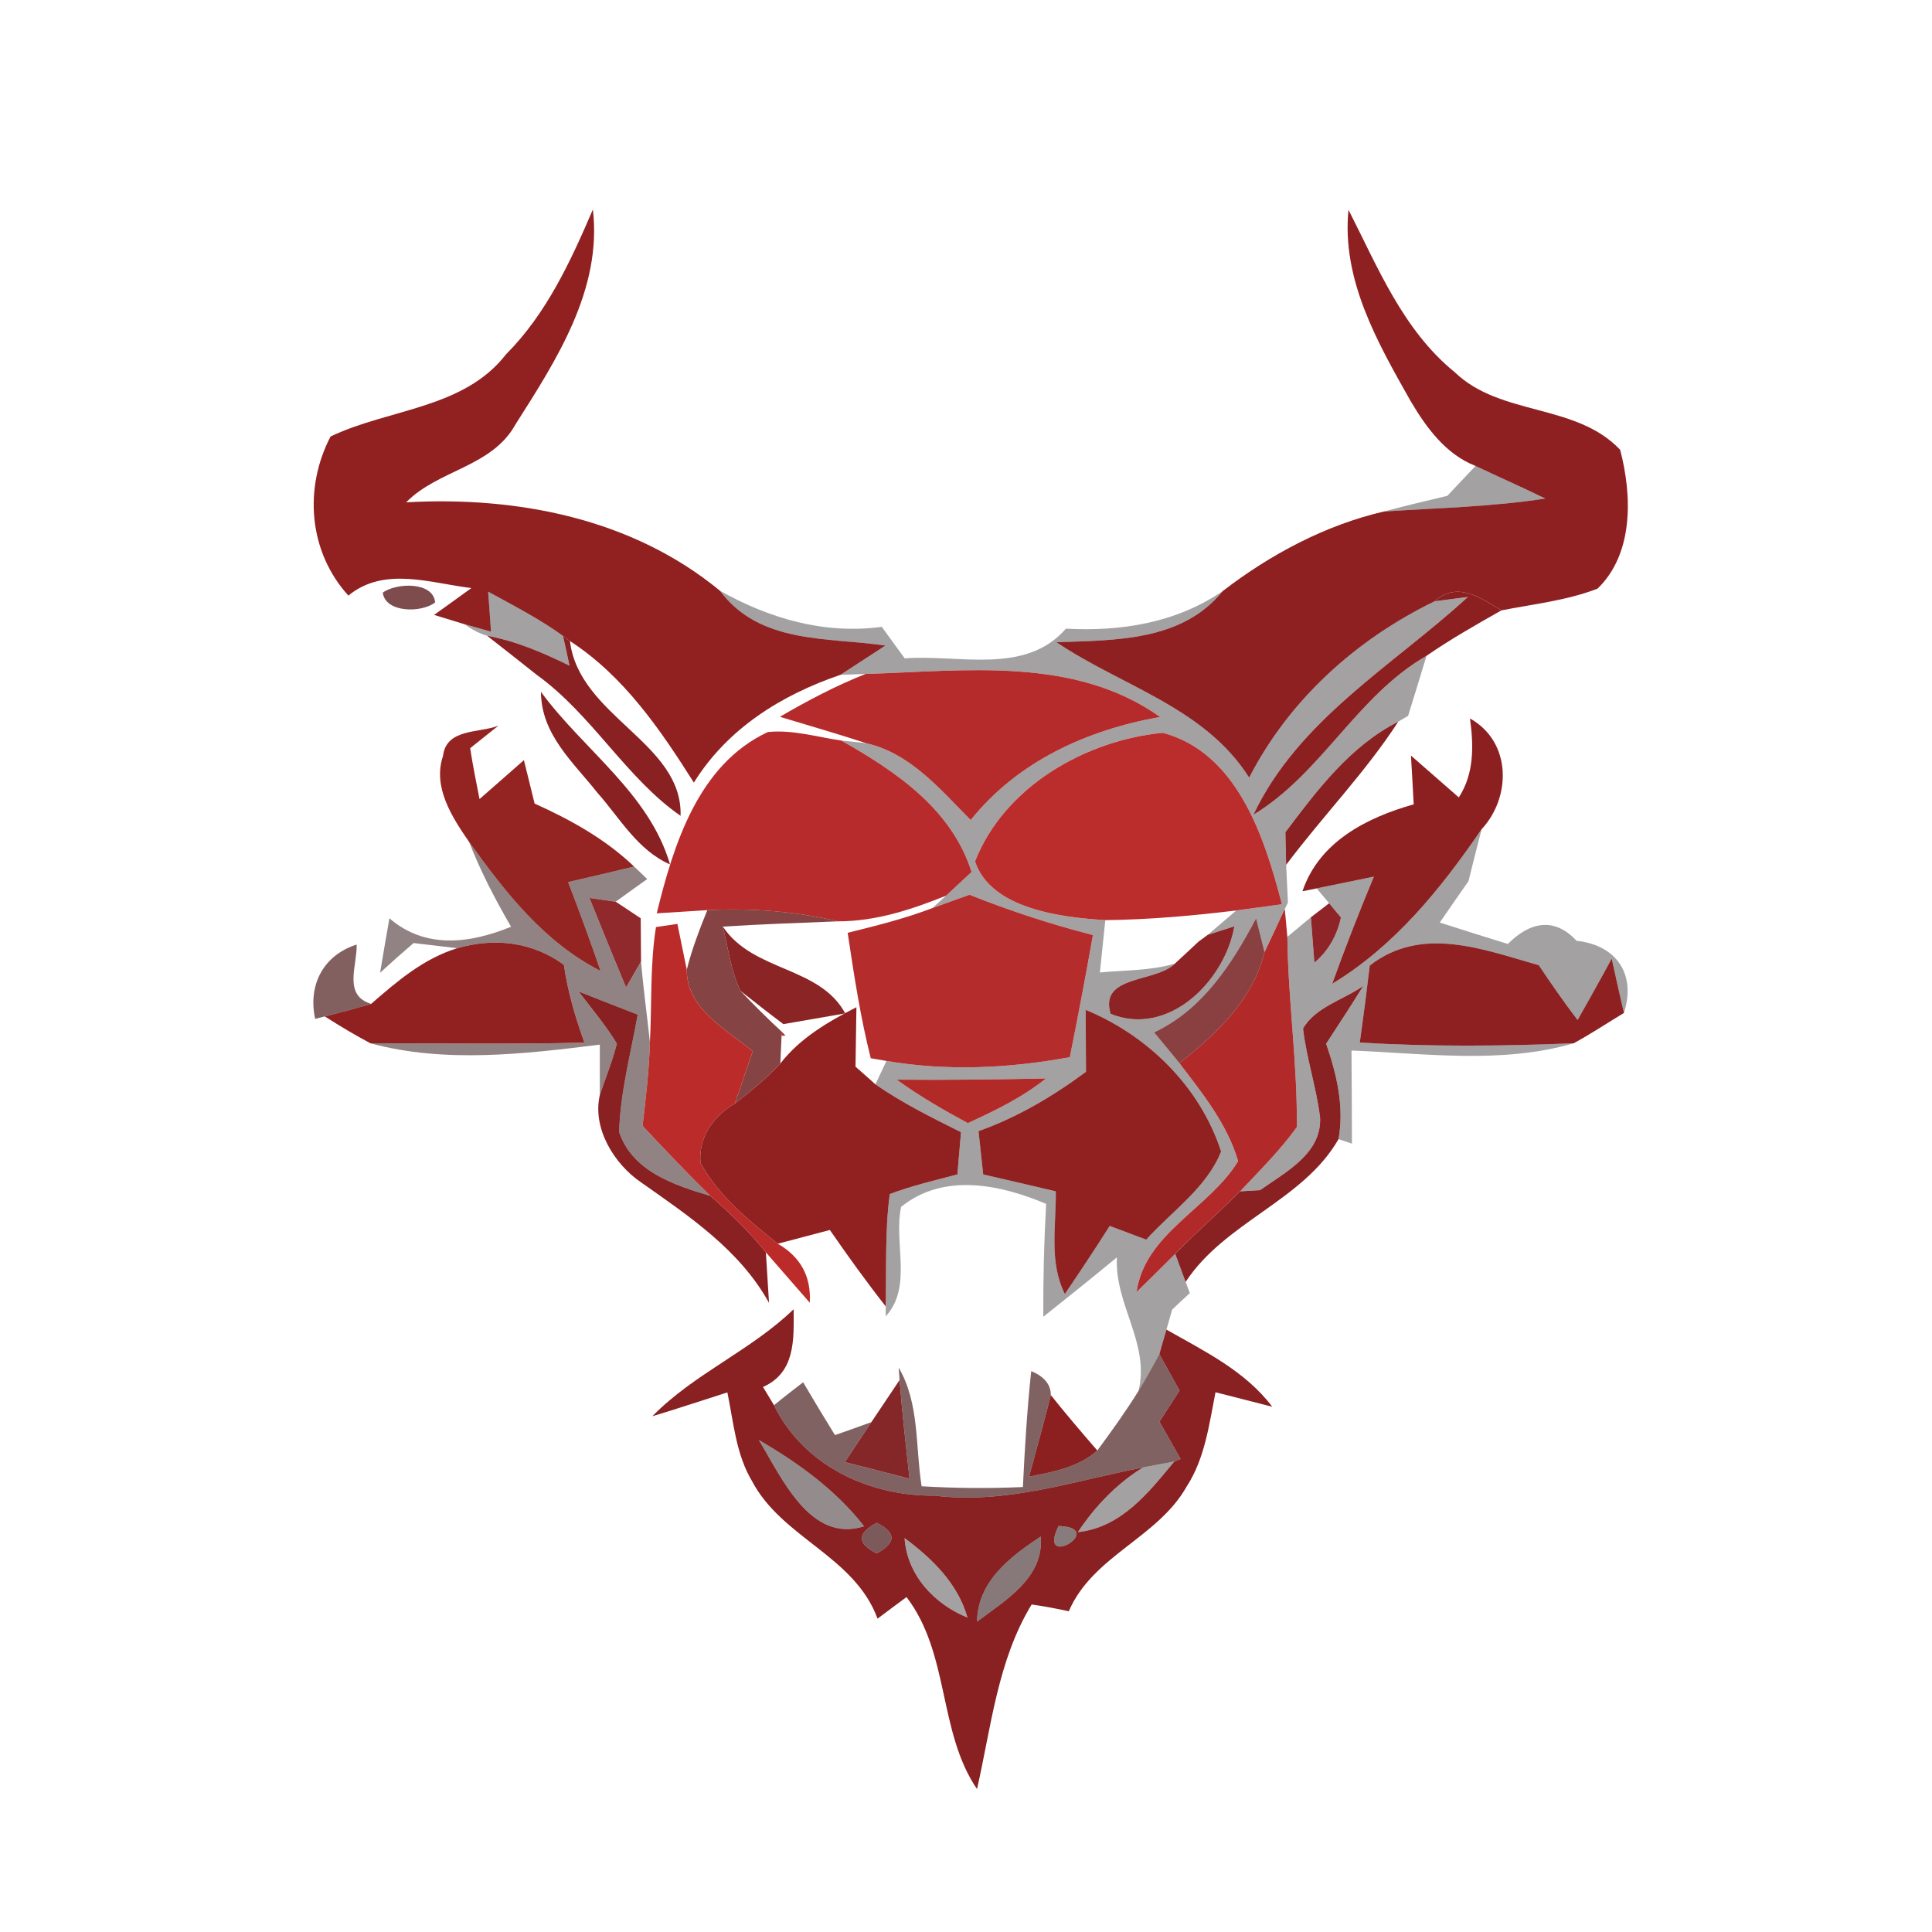 <svg xmlns="http://www.w3.org/2000/svg" width="128pt" height="128pt" viewBox="0 0 128 128"><path fill="#912021" d="M33.53 23.47c2.68-2.69 4.27-6.15 5.75-9.59.62 5.3-2.42 9.98-5.13 14.24-1.56 2.83-5.13 3-7.24 5.16 7.36-.41 14.99 1.07 20.79 5.86 2.63 3.54 7.08 3.07 10.96 3.63-.74.48-2.23 1.45-2.98 1.94-3.91 1.33-7.49 3.56-9.71 7.14-2.23-3.53-4.65-7.07-8.21-9.38-.12-.08-.35-.25-.46-.34-1.56-1.13-3.28-2.01-4.96-2.93.05.66.15 1.99.19 2.65l-1.74-.49-2.03-.62c.62-.44 1.85-1.33 2.47-1.78-2.7-.32-5.77-1.46-8.15.5-2.63-2.9-2.97-7.1-1.18-10.54 3.86-1.85 8.82-1.82 11.63-5.45zm38.4 43.44c4.12 1.69 7.59 5.11 8.97 9.38-.95 2.4-3.27 3.96-4.96 5.84-.81-.3-1.61-.61-2.42-.91-.96 1.52-1.96 3.02-2.97 4.51-1.07-2.12-.57-4.53-.6-6.8-1.6-.38-3.21-.75-4.81-1.12-.08-.72-.23-2.15-.31-2.87 2.57-.91 4.93-2.31 7.12-3.93 0-1.02-.01-3.07-.02-4.1z"/><path fill="#8f2021" d="M89.34 13.9c1.95 3.82 3.61 7.97 7.04 10.76 3.04 2.93 8.03 2.04 10.96 5.14.79 3.02.91 6.87-1.5 9.2-2.04.79-4.24 1.02-6.37 1.44-1.4-.85-2.92-1.95-4.43-.6-5.2 2.53-9.62 6.51-12.28 11.68-2.95-4.66-8.44-6.05-12.77-8.97 3.91-.14 8.33-.06 11.02-3.39 3.14-2.42 6.79-4.37 10.67-5.27 3.57-.24 7.16-.31 10.7-.86-1.53-.75-3.09-1.43-4.62-2.16-1.98-.77-3.27-2.55-4.31-4.31-2.19-3.88-4.57-8.02-4.11-12.66zm1.41 50.07c3.44-2.68 7.5-1.07 11.2-.02.82 1.23 1.67 2.45 2.57 3.63.76-1.35 1.52-2.7 2.26-4.07.26 1.2.53 2.4.81 3.6-1.11.67-2.19 1.39-3.33 2.01-4.72.19-9.45.24-14.17-.05.24-1.7.46-3.4.66-5.1z"/><g fill="#080202"><path d="M97.76 30.87c1.53.73 3.09 1.41 4.62 2.16-3.54.55-7.13.62-10.7.86 1.4-.37 2.8-.71 4.21-1.04.47-.5 1.4-1.49 1.87-1.98zM32.34 39.2c1.68.92 3.4 1.8 4.96 2.93.11.49.33 1.48.43 1.97-1.74-.85-3.54-1.63-5.46-1.98-.53-.16-1.03-.42-1.48-.76l1.74.49c-.04-.66-.14-1.99-.19-2.65zm15.36-.06c3.3 1.85 6.92 2.9 10.72 2.39.38.52 1.14 1.57 1.52 2.09 3.57-.28 7.99 1.13 10.68-1.97 3.68.2 7.31-.39 10.39-2.49-2.69 3.33-7.11 3.25-11.02 3.39 4.33 2.92 9.82 4.31 12.77 8.97 2.66-5.17 7.08-9.15 12.28-11.68l2.21-.29c-4.96 4.55-11.22 8.11-14.21 14.43 4.53-2.74 6.86-7.88 11.47-10.53-.4 1.33-.81 2.65-1.22 3.98-.16.09-.49.28-.65.38-3.19 1.62-5.38 4.54-7.48 7.33.01.54.04 1.62.05 2.16l.12 2.5-.21.42c-.33.72-1 2.15-1.34 2.86l-.56-2.24c-1.61 3.04-3.54 6.04-6.76 7.56.56.68 1.13 1.35 1.68 2.04 1.53 2 3.17 4.03 3.89 6.49-1.92 3.15-6.17 4.77-6.73 8.67.86-.84 1.71-1.68 2.56-2.53.17.47.52 1.39.69 1.86l.28.74c-.29.27-.88.81-1.17 1.09-.09.33-.29 1-.38 1.33-.12.4-.36 1.21-.47 1.62-.44.82-.9 1.64-1.38 2.44.77-3.16-1.6-5.72-1.43-8.85-1.61 1.33-3.24 2.64-4.88 3.94-.01-2.5.05-4.99.19-7.48-3.05-1.29-6.8-2.08-9.61.2-.51 2.37.78 5.29-1.02 7.25v-.66c.06-2.48-.06-4.97.27-7.44 1.45-.55 2.97-.9 4.48-1.3l.24-2.8c-1.94-.97-3.89-1.93-5.67-3.17.18-.39.55-1.16.73-1.55 4.03.69 8.14.49 12.15-.25.54-2.69 1.05-5.38 1.53-8.09-2.78-.71-5.51-1.61-8.18-2.67l-2.45.88.9-.82 1.69-1.57c-1.33-4.18-5.01-6.66-8.64-8.71.41.04 1.25.13 1.66.18 2.93.67 4.9 3.06 6.92 5.09 3.13-3.9 7.71-5.97 12.55-6.83-5.71-4.05-12.94-3.04-19.51-2.85-.42.02-1.25.04-1.67.06.75-.49 2.24-1.46 2.98-1.94-3.88-.56-8.33-.09-10.96-3.63m16.9 17.93c1.03 3.12 5.63 3.71 8.63 3.89l-.36 3.47c1.65-.16 3.36-.11 4.97-.59-1.26 1.28-5.04.73-4.26 3.33 3.85 1.56 7.57-2.19 8.2-5.8-.44.14-1.33.43-1.77.57.63-.54 1.26-1.08 1.9-1.62.75-.1 2.26-.31 3.02-.41-1.15-4.43-2.94-10.03-7.89-11.36-5.11.49-10.5 3.56-12.44 8.52m7.33 9.84c.01 1.03.02 3.08.02 4.1-2.19 1.62-4.55 3.02-7.12 3.93.08.72.23 2.15.31 2.87 1.6.37 3.21.74 4.81 1.12.03 2.27-.47 4.68.6 6.8 1.01-1.49 2.01-2.99 2.97-4.51.81.3 1.61.61 2.42.91 1.69-1.88 4.01-3.44 4.96-5.84-1.38-4.27-4.85-7.69-8.97-9.38m-12.52 4.62c1.49 1.08 3.09 2.01 4.71 2.88 1.81-.83 3.61-1.7 5.18-2.96-3.3.07-6.6.11-9.89.08z" opacity=".37"/><path d="M88.26 65.18c4.15-2.51 7.2-6.3 9.9-10.24-.29 1.14-.59 2.29-.87 3.44-.64.91-1.27 1.82-1.9 2.74 1.5.48 3 .96 4.51 1.42 1.45-1.46 3.07-1.81 4.55-.21 2.66.28 3.96 2.24 3.14 4.78-.28-1.2-.55-2.4-.81-3.6-.74 1.37-1.5 2.72-2.26 4.07-.9-1.18-1.75-2.4-2.57-3.63-3.7-1.05-7.76-2.66-11.2.02-.2 1.7-.42 3.4-.66 5.1 4.72.29 9.45.24 14.17.05-4.76 1.39-9.84.67-14.72.48.01 2.06.03 4.11.03 6.17l-.89-.3c.39-2.15-.12-4.29-.82-6.32.83-1.27 1.66-2.54 2.46-3.83-1.3.92-3.15 1.38-3.99 2.82.23 2 .89 3.92 1.13 5.91.11 2.39-2.31 3.61-3.97 4.8l-1.33.08c1.3-1.38 2.65-2.72 3.76-4.26.04-4.2-.58-8.4-.63-12.6.39-.33 1.17-.97 1.56-1.3.06.76.17 2.26.23 3.01.92-.76 1.52-1.84 1.76-3-.2-.23-.59-.7-.78-.94l-.83-.98 3.79-.78c-.97 2.34-1.9 4.7-2.76 7.1zM75.73 97.22c.52-.1 1.56-.29 2.07-.39-1.71 2.06-3.49 4.36-6.39 4.68 1.14-1.71 2.57-3.21 4.32-4.29zm-15.8 4.68c1.83 1.36 3.53 3.01 4.17 5.27-2.2-.89-4.01-2.82-4.17-5.27z" opacity=".37"/></g><path fill="#561414" d="M25.36 39.26c.9-.65 3.33-.75 3.47.65-.89.71-3.31.7-3.47-.65z" opacity=".76"/><path fill="#8c2021" d="M95.04 39.84c1.51-1.35 3.03-.25 4.43.6-1.68.95-3.37 1.91-4.96 3.01-4.61 2.65-6.94 7.79-11.47 10.53 2.99-6.32 9.25-9.88 14.21-14.43l-2.21.29zm2.35 7.76c2.77 1.55 2.74 5.22.77 7.34-2.7 3.94-5.75 7.73-9.9 10.24.86-2.4 1.79-4.76 2.76-7.1l-3.79.78-.94.19c1.11-3.29 4.26-4.88 7.37-5.76-.04-.81-.13-2.42-.18-3.23 1.06.92 2.12 1.85 3.17 2.77 1.02-1.57.99-3.41.74-5.23zM68.18 97.83c.48-1.8.99-3.59 1.44-5.4 1 1.25 2.03 2.46 3.08 3.67-1.25 1.12-2.93 1.42-4.52 1.73z"/><path fill="#892021" d="M32.27 42.12c1.92.35 3.72 1.13 5.46 1.98-.1-.49-.32-1.48-.43-1.97.11.09.34.26.46.34.6 5.01 7.48 6.73 7.33 11.58-3.59-2.48-5.89-6.73-9.53-9.34-1.09-.87-2.19-1.73-3.29-2.59zm3.57 3.72c2.8 3.82 7.18 6.72 8.55 11.43-2.16-.95-3.32-3.07-4.82-4.76-1.58-2-3.72-3.85-3.73-6.67zm49.32 9.3c2.1-2.79 4.29-5.71 7.48-7.33-2.19 3.38-5.02 6.27-7.43 9.49-.01-.54-.04-1.62-.05-2.16zM38.34 65.69c1.3.52 2.6 1.02 3.91 1.53-.46 2.59-1.16 5.15-1.23 7.78.87 2.61 3.67 3.53 6.04 4.23 1.32 1.15 2.59 2.37 3.68 3.74.05.84.16 2.52.21 3.35-1.93-3.5-5.29-5.74-8.47-7.98-1.8-1.22-3.25-3.6-2.74-5.79.38-1.13.84-2.25 1.13-3.41-.74-1.22-1.67-2.31-2.53-3.45zm47.99 2.45c.84-1.44 2.69-1.9 3.99-2.82-.8 1.29-1.63 2.56-2.46 3.83.7 2.03 1.21 4.17.82 6.32-2.32 4.07-7.52 5.48-10.13 9.46-.17-.47-.52-1.39-.69-1.86 1.39-1.42 2.89-2.74 4.3-4.14l1.33-.08c1.66-1.19 4.08-2.41 3.97-4.8-.24-1.99-.9-3.91-1.13-5.91zM43.22 93.83c2.77-2.83 6.53-4.35 9.36-7.09.02 2.04.11 4.2-2.03 5.15l.73 1.21c1.94 4 6.32 6.04 10.64 5.99 4.72.59 9.25-.98 13.81-1.87-1.75 1.08-3.18 2.58-4.32 4.29 2.9-.32 4.68-2.62 6.39-4.68l.42-.17c-.47-.82-.94-1.65-1.4-2.47l1.33-2.06c-.34-.61-1.01-1.82-1.34-2.42.11-.41.35-1.22.47-1.62 2.51 1.43 5.21 2.73 7.01 5.11l-3.76-.96c-.42 2.13-.7 4.37-1.9 6.23-1.92 3.42-6.23 4.59-7.82 8.28-.82-.18-1.64-.33-2.46-.45-2.25 3.69-2.68 8.1-3.62 12.23-2.58-3.78-1.8-8.96-4.67-12.72-.48.35-1.44 1.07-1.92 1.43-1.53-4.16-6.33-5.33-8.32-9.12-1.06-1.77-1.22-3.89-1.63-5.87-1.66.53-3.31 1.08-4.97 1.58m7.05 1.57c1.51 2.47 3.4 6.87 6.98 5.72-1.87-2.4-4.36-4.2-6.98-5.72m7.82 5.49c-1.32.69-1.32 1.37-.01 2.03 1.31-.7 1.31-1.38.01-2.03m12.04.21c-1.48 3.02 3.32.11 0 0m-10.2.8c.16 2.45 1.97 4.38 4.17 5.27-.64-2.26-2.34-3.91-4.17-5.27m4.8 5.54c1.87-1.41 4.46-2.91 4.22-5.64-2.01 1.33-4.18 2.96-4.22 5.64z"/><path fill="#b52b2b" d="M57.35 44.65c6.57-.19 13.8-1.2 19.51 2.85-4.84.86-9.42 2.93-12.55 6.83-2.02-2.03-3.99-4.42-6.92-5.09-1.89-.62-3.81-1.17-5.72-1.75 1.83-1.07 3.71-2.06 5.68-2.84z"/><path fill="#942421" d="M29.35 50.09c.21-1.84 2.38-1.51 3.67-2.01l-1.12.89c-.19.15-.56.45-.75.6.17 1.13.4 2.25.62 3.37.99-.86 1.96-1.72 2.94-2.58.18.72.53 2.16.71 2.88 2.38 1.07 4.69 2.35 6.59 4.17-1.45.35-2.91.7-4.37 1.03.75 1.95 1.47 3.91 2.15 5.89-3.74-1.9-6.32-5.22-8.71-8.55-1.12-1.62-2.43-3.63-1.73-5.69z"/><path fill="#b82b2c" d="M43.51 60.51c1.12-4.56 2.75-9.86 7.36-12.01 1.64-.17 3.25.33 4.86.56 3.63 2.05 7.31 4.53 8.64 8.71l-1.69 1.57c-2.28.92-4.66 1.7-7.13 1.7-2.85-.66-5.77-.89-8.69-.74-.83.05-2.51.16-3.35.21z"/><path fill="#bb2c2c" d="M64.6 57.07c1.94-4.96 7.33-8.03 12.44-8.52 4.95 1.33 6.74 6.93 7.89 11.36-.76.1-2.27.31-3.02.41-2.88.35-5.78.61-8.68.64-3-.18-7.6-.77-8.63-3.89z"/><path fill="#240808" d="M31.08 55.78c2.39 3.33 4.97 6.65 8.71 8.55-.68-1.98-1.4-3.94-2.15-5.89 1.46-.33 2.92-.68 4.37-1.03.22.21.66.62.87.83-.52.37-1.57 1.12-2.09 1.5l-1.74-.25c.8 1.98 1.6 3.96 2.43 5.93.25-.43.74-1.29.99-1.72.15 1.79.4 3.57.59 5.35-.06 1.86-.27 3.7-.49 5.54 1.47 1.57 2.95 3.13 4.49 4.64-2.37-.7-5.17-1.62-6.04-4.23.07-2.63.77-5.19 1.23-7.78-1.31-.51-2.61-1.01-3.91-1.53.86 1.14 1.79 2.23 2.53 3.45-.29 1.16-.75 2.28-1.13 3.41v-3.34c-5 .62-10.27 1.25-15.2-.09 4.73 0 9.45.07 14.18-.04-.6-1.68-1.11-3.39-1.36-5.16-2.1-1.53-4.6-1.81-7.06-1.1-.73-.09-2.18-.26-2.9-.34-.75.64-1.49 1.3-2.22 1.97.2-1.2.41-2.41.62-3.61 2.39 2.06 5.33 1.67 8.06.56-1.05-1.81-2.02-3.67-2.78-5.62z" opacity=".5"/><path fill="#b52c2c" d="M64.23 59.28c2.67 1.06 5.4 1.96 8.18 2.67-.48 2.71-.99 5.4-1.53 8.09-4.01.74-8.12.94-12.15.25l-1.04-.18c-.69-2.73-1.11-5.52-1.53-8.31 1.89-.47 3.79-.94 5.62-1.64l2.45-.88z"/><path fill="#8c2124" d="M39.05 59.49l1.74.25c.42.27 1.24.82 1.66 1.1 0 .71.02 2.15.02 2.86-.25.43-.74 1.29-.99 1.72-.83-1.97-1.63-3.95-2.43-5.93z" opacity=".96"/><path fill="#6a1819" d="M46.86 60.3c2.92-.15 5.84.08 8.69.74-2.55.1-5.11.19-7.66.35.36 1.42.52 2.93 1.17 4.26.89.94 1.81 1.85 2.76 2.73l-.04.24-.08 1.84c-.91.98-1.95 1.83-3.01 2.65.39-1.16.79-2.31 1.18-3.46-1.76-1.46-4.38-2.79-4.37-5.41.34-1.35.84-2.65 1.36-3.94z" opacity=".81"/><path fill="#8c2024" d="M86.85 60.77c.3-.23.91-.69 1.21-.93.19.24.58.71.78.94-.24 1.16-.84 2.24-1.76 3-.06-.75-.17-2.25-.23-3.01z" opacity=".98"/><path fill="#bb2b29" d="M43.46 61.42c.35-.05 1.06-.16 1.42-.21.16.76.46 2.27.62 3.03-.01 2.62 2.61 3.95 4.37 5.41-.39 1.15-.79 2.3-1.18 3.46-1.42.83-2.43 2.22-2.28 3.94 1.21 2.2 3.2 3.81 5.12 5.35 1.51.87 2.22 2.17 2.12 3.91-.72-.83-2.18-2.5-2.91-3.34-1.09-1.37-2.36-2.59-3.68-3.74-1.54-1.51-3.02-3.07-4.49-4.64.22-1.84.43-3.68.49-5.54.13-2.54 0-5.11.4-7.63z"/><path fill="#b22929" d="M83.78 63.08c.34-.71 1.01-2.14 1.34-2.86l.17 1.85c.05 4.2.67 8.4.63 12.6-1.11 1.54-2.46 2.88-3.76 4.26-1.41 1.4-2.91 2.72-4.3 4.14-.85.85-1.7 1.69-2.56 2.53.56-3.9 4.81-5.52 6.73-8.67-.72-2.46-2.36-4.49-3.89-6.49 2.47-1.96 4.86-4.19 5.64-7.36z"/><path fill="#912121" d="M30.3 62.82c2.46-.71 4.96-.43 7.06 1.1.25 1.77.76 3.48 1.36 5.16-4.73.11-9.45.04-14.18.04-1.03-.55-2.04-1.15-3.02-1.78 1.02-.26 2.04-.53 3.05-.82l.02-.01c1.72-1.5 3.48-3.01 5.71-3.69zm21.4 7.64c1.32-1.7 3.16-2.76 5.04-3.73-.02.99-.05 2.96-.06 3.94.33.29.99.87 1.32 1.17 1.78 1.24 3.73 2.2 5.67 3.17l-.24 2.8c-1.51.4-3.03.75-4.48 1.3-.33 2.47-.21 4.96-.27 7.44-1.29-1.64-2.51-3.34-3.7-5.06-.86.23-2.58.68-3.45.91-1.92-1.54-3.91-3.15-5.12-5.35-.15-1.72.86-3.11 2.28-3.94 1.06-.82 2.1-1.67 3.01-2.65z"/><path fill="#881e1f" d="M49.06 65.65c-.65-1.33-.81-2.84-1.17-4.26 2.02 3.02 6.4 2.6 8.11 5.75-1.03.18-3.08.53-4.1.71-.96-.72-1.9-1.46-2.84-2.2z" opacity=".97"/><path fill="#8b1f20" d="M79.41 62.38l.6-.44c.44-.14 1.33-.43 1.77-.57-.63 3.61-4.35 7.36-8.2 5.8-.78-2.6 3-2.05 4.26-3.33.39-.36 1.18-1.09 1.57-1.46z" opacity=".98"/><path fill="#731a1a" d="M76.46 68.4c3.22-1.52 5.15-4.52 6.76-7.56l.56 2.24c-.78 3.17-3.17 5.4-5.64 7.36-.55-.69-1.12-1.36-1.68-2.04z" opacity=".83"/><path fill="#420e0f" d="M20.88 67.5c-.49-2.25.55-4.22 2.75-4.92.04 1.4-.92 3.36.96 3.93l-.02.01c-1.01.29-2.03.56-3.05.82l-.64.16z" opacity=".66"/><path fill="#b52c29" d="M51.82 68.38c.06.06.16.17.22.23l-.26.01.04-.24z"/><path fill="#b12a27" d="M59.41 71.53c3.29.03 6.59-.01 9.89-.08-1.57 1.26-3.37 2.13-5.18 2.96-1.62-.87-3.22-1.8-4.71-2.88z"/><path fill="#3e0e0f" d="M75.43 92.15c.48-.8.94-1.62 1.38-2.44.33.6 1 1.81 1.34 2.42l-1.33 2.06c.46.82.93 1.65 1.4 2.47l-.42.17c-.51.1-1.55.29-2.07.39-4.56.89-9.09 2.46-13.81 1.87-4.32.05-8.7-1.99-10.64-5.99.63-.52 1.28-1.02 1.93-1.52.69 1.17 1.39 2.34 2.11 3.5.8-.28 1.61-.57 2.41-.86-.59.89-1.17 1.77-1.76 2.65 1.43.36 2.86.73 4.29 1.1-.24-2.18-.49-4.36-.66-6.54l-.06-.82c1.39 2.37 1.1 5.24 1.52 7.86 2.23.13 4.47.15 6.71.05.12-2.56.28-5.13.55-7.68.87.36 1.3.89 1.3 1.59-.45 1.81-.96 3.6-1.44 5.4 1.59-.31 3.27-.61 4.52-1.73.95-1.29 1.89-2.59 2.73-3.95z" opacity=".65"/><path fill="#7f1d1f" d="M59.6 91.43c.17 2.18.42 4.36.66 6.54-1.43-.37-2.86-.74-4.29-1.1.59-.88 1.17-1.76 1.76-2.65l1.87-2.79z" opacity=".95"/><path fill="#160505" d="M50.27 95.4c2.62 1.52 5.11 3.32 6.98 5.72-3.58 1.15-5.47-3.25-6.98-5.72z" opacity=".46"/><path fill="#3f0e10" d="M58.09 100.89c1.3.65 1.3 1.33-.01 2.03-1.31-.66-1.31-1.34.01-2.03z" opacity=".68"/><path fill="#1f0707" d="M70.13 101.1c3.32.11-1.48 3.02 0 0z" opacity=".53"/><path fill="#220808" d="M64.73 107.44c.04-2.68 2.21-4.31 4.22-5.64.24 2.73-2.35 4.23-4.22 5.64z" opacity=".54"/></svg>